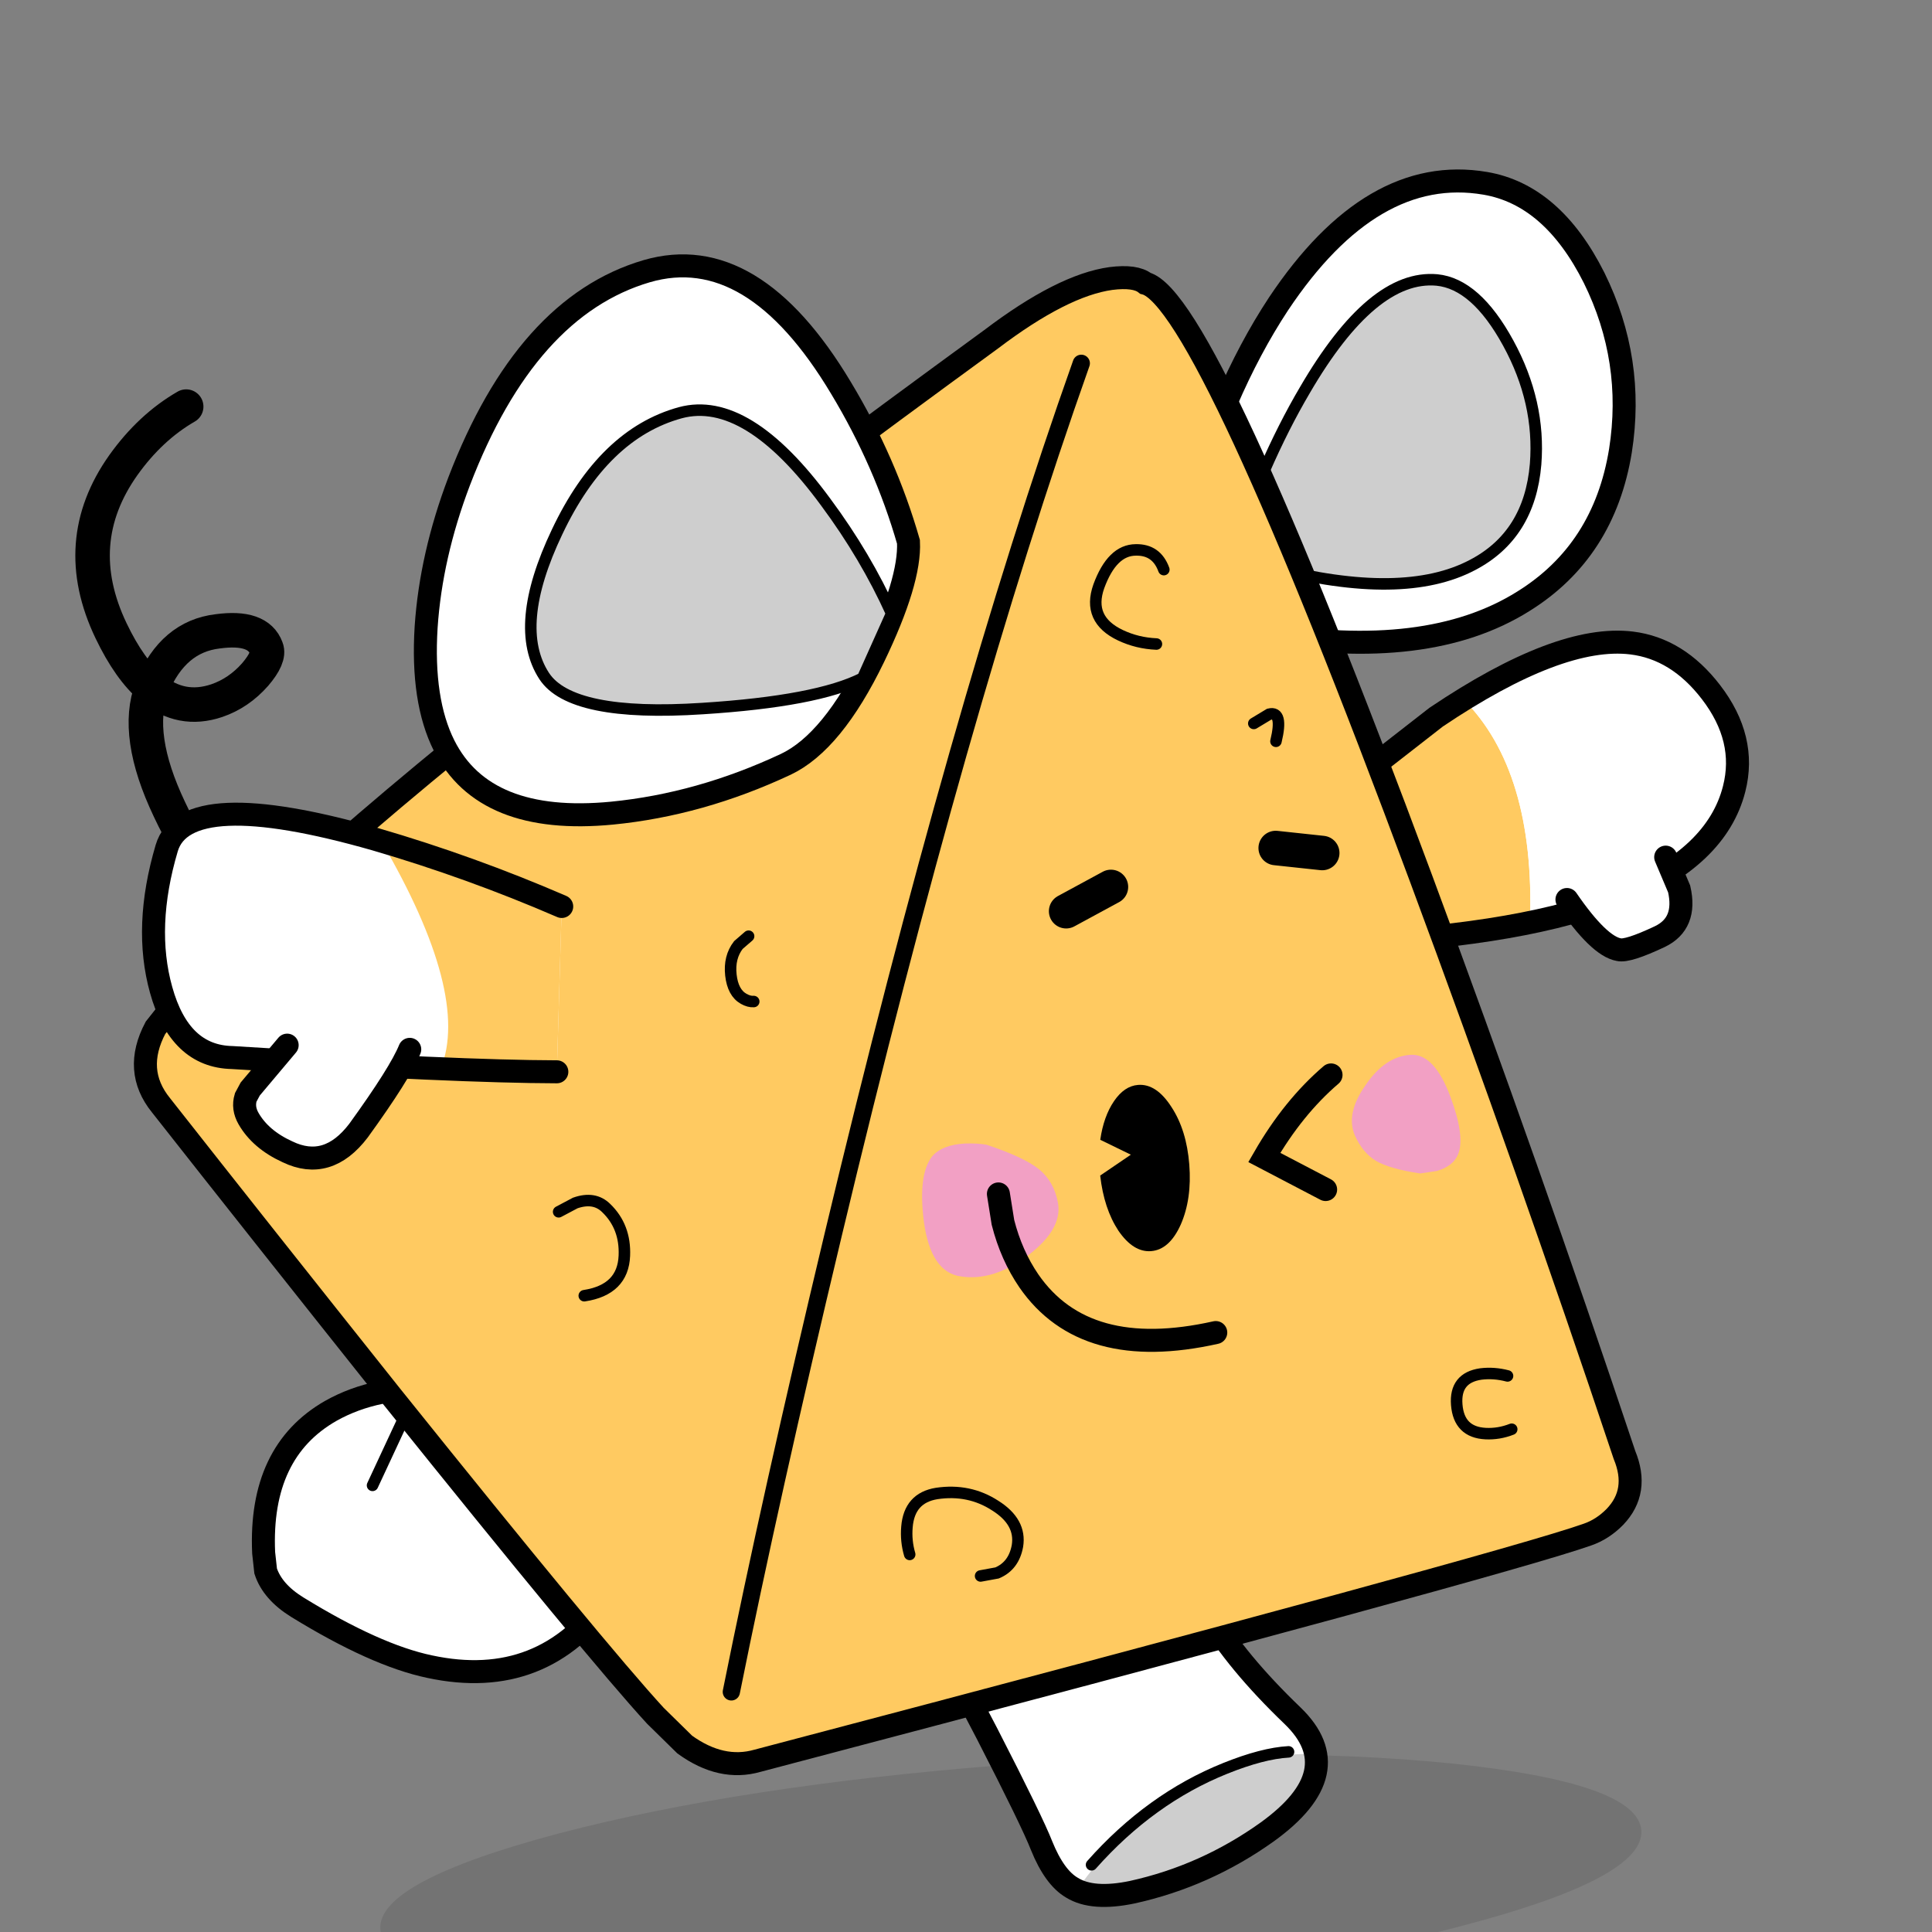 
<svg xmlns="http://www.w3.org/2000/svg" version="1.1" xmlns:xlink="http://www.w3.org/1999/xlink" preserveAspectRatio="none" x="0px" y="0px" width="60px" height="60px" viewBox="0 0 60 60">
<rect x="0" y="0" width="60" height="60" fill="#808080" stroke="none"/>
<defs>
<g id="fdnd4545466_2_Layer2_0_FILL">
<path fill="#000000" fill-opacity="0.098" stroke="none" d="
M 38.9 64.05
Q 22.8 61.15 0 61.15 -22.75 61.15 -38.9 64.05 -55 67 -55 71.15 -55 75.3 -38.9 78.2 -22.75 81.15 0 81.15 22.8 81.15 38.9 78.2 55 75.3 55 71.15 55 67 38.9 64.05 Z"/>
</g>

<g id="fdnd4545466_2_Layer1_0_MEMBER_0_FILL">
<path fill="#FFFFFF" stroke="none" d="
M 140.9 47.05
Q 138.3 43.05 134.35 42.25 128.15 41 116.9 47.35
L 106.9 53.95 108.15 66.35
Q 138.3 67.25 142.25 55.6 143.7 51.35 140.9 47.05 Z"/>
</g>

<g id="fdnd4545466_2_Layer1_0_MEMBER_1_MEMBER_0_FILL">
<path fill="#FFCA61" stroke="none" d="
M 106.9 53.95
L 108.15 66.35
Q 116.45 66.6 123.65 65.7 125.1 52.7 119.4 46 115.2 48.2 110.6 51.3
L 106.9 53.95 Z"/>
</g>

<g id="fdnd4545466_2_Layer1_0_MEMBER_1_MEMBER_1_FILL">
<path fill="#FFFFFF" stroke="none" d="
M 140.25 46.15
Q 137.7 42.95 134.35 42.25 129.05 41.2 119.4 46 125.1 52.7 123.65 65.7 142.2 63.15 142.7 53.2 142.9 49.45 140.25 46.15 Z"/>
</g>

<g id="fdnd4545466_2_Layer1_0_MEMBER_3_MEMBER_0_FILL">
<path fill="#FFFFFF" stroke="none" d="
M 135.85 61.05
L 127 64.05
Q 129.45 68.3 131.15 68.75 131.9 69 134.8 67.9 137.25 66.95 136.8 63.9
L 135.85 61.05 Z"/>
</g>

<g id="fdnd4545466_2_Layer1_0_MEMBER_4_FILL">
<path fill="#FFFFFF" stroke="none" d="
M 125.25 37.9
Q 132.6 34.1 134.7 25.5 136.55 17.75 133.6 10.35 130.55 2.85 124.8 1.4 115.1 -1.05 106.05 10.45 103.25 14.05 100.85 18.6
L 99 22.45 102.4 38.9
Q 116.55 42.45 125.25 37.9 Z"/>
</g>

<g id="fdnd4545466_2_Layer1_0_MEMBER_5_FILL">
<path fill="#CECECE" stroke="none" d="
M 127.25 26.1
Q 128.1 20.75 125.7 15.4 123.3 10.05 119.95 9.45 114.4 8.5 107.75 18.1 105.65 21.1 103.7 24.75
L 102.2 27.85 103.65 33.25
Q 114.85 37.1 121.1 34.4 126.25 32.2 127.25 26.1 Z"/>
</g>

<g id="fdnd4545466_2_Layer1_0_MEMBER_6_FILL">
<path fill="#FFFFFF" stroke="none" d="
M 22.8 98.65
Q 22 98.6 20.8 98.7 18.4 99 16.35 99.95 9.85 103 9.55 111.8
L 9.6 113.4
Q 10.05 115.25 12.1 116.75 18.55 121.45 23.15 122.8 32.85 125.7 39.2 117.95
L 22.8 98.65 Z"/>
</g>

<g id="fdnd4545466_2_Layer1_0_MEMBER_7_FILL">
<path fill="#FFFFFF" stroke="none" d="
M 75 142.5
Q 75.9 145.35 77.35 146.35 79.05 147.6 82.55 147.15 89 146.25 94.65 142.85 102.3 138.2 97.65 132.95 93.15 127.9 91 123.5
L 89.75 120.1 67.85 124.95 71.05 132.45
Q 74.35 140.35 75 142.5 Z"/>
</g>

<g id="fdnd4545466_2_Layer1_0_MEMBER_8_MEMBER_0_FILL">
<path fill="#FFFFFF" stroke="none" d="
M 75 142.5
Q 75.95 145.55 77.75 146.6 81.7 141.85 86.3 139.25 92.45 135.8 99.35 136.4 99.2 134.7 97.65 132.95 93.15 127.9 91 123.5
L 89.75 120.1 67.85 124.95 71.05 132.45
Q 74.35 140.35 75 142.5 Z"/>
</g>

<g id="fdnd4545466_2_Layer1_0_MEMBER_8_MEMBER_1_FILL">
<path fill="#CECECE" stroke="none" d="
M 99.35 136.4
Q 92.45 135.8 86.3 139.25 81.7 141.85 77.75 146.6 79.5 147.55 82.55 147.15 87.45 146.45 92.75 143.85 99.7 140.4 99.35 136.4 Z"/>
</g>

<g id="fdnd4545466_2_Layer1_0_MEMBER_13_FILL">
<path fill="#FFCA61" stroke="none" d="
M 94.65 7.75
Q 93.85 7 91.7 7.1 87.45 7.35 80.9 11.55 62.45 22.9 47.75 32.5 19.65 50.8 6.4 62.7
L 3.75 65.55
Q 1.5 69.1 3.7 72.3 11.3 83.7 21.7 99.1 37.7 122.6 42.4 128.6
L 44.75 131.3
Q 47.75 133.85 50.95 133.2 117 121.25 124.45 119.25 125.8 118.9 126.95 117.9 129.25 115.85 128.2 112.6 121.85 87.1 114.5 61.25 99.8 9.55 94.65 7.75 Z"/>
</g>

<g id="fdnd4545466_2_Layer1_0_MEMBER_14_FILL">
<path fill="#FFFFFF" stroke="none" d="
M 68.55 38.3
Q 72.25 31.95 72.35 28.55 70.9 21.45 67.55 14.75 60.9 1.35 51.5 3.3 40.8 5.55 33.8 20.25 30.85 26.5 29.95 32.65 29.05 39 30.7 43.05 33.65 50.25 44.8 50.05 52.5 49.9 60.2 47 64.4 45.4 68.55 38.3 Z"/>
</g>

<g id="fdnd4545466_2_Layer1_0_MEMBER_15_FILL">
<path fill="#CECECE" stroke="none" d="
M 67.45 40.05
L 70.4 34.65
Q 68.55 29.5 65.45 24.55 59.35 14.7 53.45 15.8 46.65 17.1 41.95 25.3 37.4 33.2 39.85 37.7 41.9 41.45 53.35 41.6 63.35 41.75 67.45 40.05 Z"/>
</g>

<g id="fdnd4545466_2_Layer1_0_MEMBER_16_FILL">
<path fill="#FFFFFF" stroke="none" d="
M 38.25 72.1
L 39.8 57.8
Q 32.15 53.75 24.1 50.7 8 44.7 5.95 50.05 3.4 56.7 4.5 62.3 5.65 68.2 10.2 68.65 29.6 71.4 38.25 72.1 Z"/>
</g>

<g id="fdnd4545466_2_Layer1_0_MEMBER_17_MEMBER_0_FILL">
<path fill="#FFFFFF" stroke="none" d="
M 28.2 71.05
Q 31.3 64.8 24.6 50.9 8 44.65 5.95 50.05 3.4 56.7 4.5 62.3 5.65 68.2 10.2 68.65 19.6 70 28.2 71.05 Z"/>
</g>

<g id="fdnd4545466_2_Layer1_0_MEMBER_17_MEMBER_1_FILL">
<path fill="#FFCA61" stroke="none" d="
M 38.25 72.1
L 39.8 57.8
Q 32.5 53.9 24.6 50.9 31.3 64.8 28.2 71.05 35 71.85 38.25 72.1 Z"/>
</g>

<g id="fdnd4545466_2_Layer1_0_MEMBER_19_MEMBER_0_FILL">
<path fill="#FFFFFF" stroke="none" d="
M 25.65 69.15
L 15.05 67.95 11.55 71.5 11.1 72.2
Q 10.75 73.1 11.2 74.05 12.1 75.95 14.35 77.2 17.7 79.15 20.65 75.85 24.65 71.15 25.65 69.15 Z"/>
</g>

<g id="fdnd4545466_2_Layer1_0_MEMBER_30_FILL">
<path fill="#F2A0C4" stroke="none" d="
M 79.4 83.85
Q 78.2 82.7 75 81.35 74.2 81.15 73.15 81.1 71.15 81.05 70.2 82 68.85 83.5 69.05 87.6 69.3 92.05 71.9 92.6 74.7 93.25 77.9 91.2 81.05 89.15 80.8 86.85 80.6 85 79.4 83.85 Z"/>
</g>

<g id="fdnd4545466_2_Layer1_0_MEMBER_31_FILL">
<path fill="#F2A0C4" stroke="none" d="
M 108.65 85.4
Q 109.8 86.2 112.4 86.8
L 113.85 86.7
Q 115.35 86.4 115.85 85.35 116.55 83.85 115.55 80.35 114.45 76.5 112.4 76.45 110.15 76.4 108.25 78.8 106.35 81.1 107 83.05 107.55 84.6 108.65 85.4 Z"/>
</g>

<g id="fdnd4545466_2_Layer1_0_MEMBER_33_MEMBER_0_FILL">
<path fill="#000000" stroke="none" d="
M 92.45 84.45
Q 92.45 81.45 91.3 79.35 90.15 77.2 88.55 77.2 87.35 77.2 86.35 78.45 85.35 79.7 84.9 81.7
L 87.45 83.2 84.65 84.8
Q 84.75 87.7 85.85 89.7 87 91.7 88.55 91.7 90.15 91.7 91.3 89.6 92.45 87.45 92.45 84.45 Z"/>
</g>

<path id="fdnd4545466_2_Layer1_0_MEMBER_2_1_STROKES" stroke="#000000" stroke-width="2" stroke-linejoin="miter" stroke-linecap="butt" stroke-miterlimit="4" fill="none" d="
M 106.9 53.95
L 116.9 47.35
Q 128.15 41 134.35 42.25 138.3 43.05 140.9 47.05 143.7 51.35 142.25 55.6 138.3 67.25 108.15 66.35"/>

<path id="fdnd4545466_2_Layer1_0_MEMBER_3_MEMBER_1_1_STROKES" stroke="#000000" stroke-width="2" stroke-linejoin="miter" stroke-linecap="round" stroke-miterlimit="4" fill="none" d="
M 135.85 61.05
L 136.8 63.9
Q 137.25 66.95 134.8 67.9 131.9 69 131.15 68.75 129.45 68.3 127 64.05"/>

<path id="fdnd4545466_2_Layer1_0_MEMBER_4_1_STROKES" stroke="#000000" stroke-width="2" stroke-linejoin="miter" stroke-linecap="butt" stroke-miterlimit="4" fill="none" d="
M 99 22.45
L 100.85 18.6
Q 103.25 14.05 106.05 10.45 115.1 -1.05 124.8 1.4 130.55 2.85 133.6 10.35 136.55 17.75 134.7 25.5 132.6 34.1 125.25 37.9 116.55 42.45 102.4 38.9
L 99 22.45 Z"/>

<path id="fdnd4545466_2_Layer1_0_MEMBER_5_1_STROKES" stroke="#000000" stroke-width="1" stroke-linejoin="miter" stroke-linecap="butt" stroke-miterlimit="4" fill="none" d="
M 102.2 27.85
L 103.7 24.75
Q 105.65 21.1 107.75 18.1 114.4 8.5 119.95 9.45 123.3 10.05 125.7 15.4 128.1 20.75 127.25 26.1 126.25 32.2 121.1 34.4 114.85 37.1 103.65 33.25
L 102.2 27.85 Z"/>

<path id="fdnd4545466_2_Layer1_0_MEMBER_6_1_STROKES" stroke="#000000" stroke-width="2" stroke-linejoin="miter" stroke-linecap="butt" stroke-miterlimit="4" fill="none" d="
M 22.8 98.65
Q 22 98.6 20.8 98.7 18.4 99 16.35 99.95 9.85 103 9.55 111.8
L 9.6 113.4
Q 10.05 115.25 12.1 116.75 18.55 121.45 23.15 122.8 32.85 125.7 39.2 117.95
L 22.8 98.65 Z"/>

<path id="fdnd4545466_2_Layer1_0_MEMBER_9_1_STROKES" stroke="#000000" stroke-width="2" stroke-linejoin="miter" stroke-linecap="butt" stroke-miterlimit="4" fill="none" d="
M 67.85 124.95
L 71.05 132.45
Q 74.35 140.35 75 142.5 75.9 145.35 77.35 146.35 79.05 147.6 82.55 147.15 89 146.25 94.65 142.85 102.3 138.2 97.65 132.95 93.15 127.9 91 123.5
L 89.75 120.1"/>

<path id="fdnd4545466_2_Layer1_0_MEMBER_10_1_STROKES" stroke="#000000" stroke-width="1" stroke-linejoin="miter" stroke-linecap="round" stroke-miterlimit="4" fill="none" d="
M 97.05 136.05
Q 94.8 136 91.45 137.05 84.75 139.15 79.2 144.5"/>

<path id="fdnd4545466_2_Layer1_0_MEMBER_11_1_STROKES" stroke="#000000" stroke-width="1" stroke-linejoin="miter" stroke-linecap="round" stroke-miterlimit="4" fill="none" d="
M 24 98.65
L 19.45 106.7"/>

<path id="fdnd4545466_2_Layer1_0_MEMBER_12_1_STROKES" stroke="#000000" stroke-width="3" stroke-linejoin="miter" stroke-linecap="round" stroke-miterlimit="4" fill="none" d="
M 9.45 52.75
Q 7.75 50.15 6.45 46.7 3.888 40.001 5.75 36.075 3.951 34.317 2.6 30.8 -0.45 22.85 4.8 16.55 7.4 13.45 10.65 11.9
M 5.75 36.075
Q 5.771 36.009 5.8 35.95 7.95 31.75 11.85 31.6 15.4 31.4 15.95 33.4 16.2 34.2 14.8 35.6 13.25 37.1 11.3 37.6 8.13 38.4 5.75 36.075 Z"/>

<path id="fdnd4545466_2_Layer1_0_MEMBER_13_1_STROKES" stroke="#000000" stroke-width="2" stroke-linejoin="miter" stroke-linecap="butt" stroke-miterlimit="4" fill="none" d="
M 94.65 7.75
Q 93.85 7 91.7 7.1 87.45 7.35 80.9 11.55 62.45 22.9 47.75 32.5 19.65 50.8 6.4 62.7
L 3.75 65.55
Q 1.5 69.1 3.7 72.3 11.3 83.7 21.7 99.1 37.7 122.6 42.4 128.6
L 44.75 131.3
Q 47.75 133.85 50.95 133.2 117 121.25 124.45 119.25 125.8 118.9 126.95 117.9 129.25 115.85 128.2 112.6 121.85 87.1 114.5 61.25 99.8 9.55 94.65 7.75 Z"/>

<path id="fdnd4545466_2_Layer1_0_MEMBER_14_1_STROKES" stroke="#000000" stroke-width="2" stroke-linejoin="miter" stroke-linecap="butt" stroke-miterlimit="4" fill="none" d="
M 72.35 28.55
Q 70.9 21.45 67.55 14.75 60.9 1.35 51.5 3.3 40.8 5.55 33.8 20.25 30.85 26.5 29.95 32.65 29.05 39 30.7 43.05 33.65 50.25 44.8 50.05 52.5 49.9 60.2 47 64.4 45.4 68.55 38.3 72.25 31.95 72.35 28.55 Z"/>

<path id="fdnd4545466_2_Layer1_0_MEMBER_15_1_STROKES" stroke="#000000" stroke-width="1" stroke-linejoin="miter" stroke-linecap="butt" stroke-miterlimit="4" fill="none" d="
M 70.4 34.65
Q 68.55 29.5 65.45 24.55 59.35 14.7 53.45 15.8 46.65 17.1 41.95 25.3 37.4 33.2 39.85 37.7 41.9 41.45 53.35 41.6 63.35 41.75 67.45 40.05
L 70.4 34.65 Z"/>

<path id="fdnd4545466_2_Layer1_0_MEMBER_18_1_STROKES" stroke="#000000" stroke-width="2" stroke-linejoin="miter" stroke-linecap="round" stroke-miterlimit="4" fill="none" d="
M 39.8 57.8
Q 32.15 53.75 24.1 50.7 8 44.7 5.95 50.05 3.4 56.7 4.5 62.3 5.65 68.2 10.2 68.65 29.6 71.4 38.25 72.1"/>

<path id="fdnd4545466_2_Layer1_0_MEMBER_19_MEMBER_1_1_STROKES" stroke="#000000" stroke-width="2" stroke-linejoin="miter" stroke-linecap="round" stroke-miterlimit="4" fill="none" d="
M 15.05 67.95
L 11.55 71.5 11.1 72.2
Q 10.75 73.1 11.2 74.05 12.1 75.95 14.35 77.2 17.7 79.15 20.65 75.85 24.65 71.15 25.65 69.15"/>

<path id="fdnd4545466_2_Layer1_0_MEMBER_20_1_STROKES" stroke="#000000" stroke-width="1.5" stroke-linejoin="miter" stroke-linecap="round" stroke-miterlimit="4" fill="none" d="
M 49.15 127.05
Q 53.85 110.5 61.1 88.1 75.6 43.3 88.55 14.25"/>

<path id="fdnd4545466_2_Layer1_0_MEMBER_21_1_STROKES" stroke="#000000" stroke-width="1" stroke-linejoin="miter" stroke-linecap="round" stroke-miterlimit="4" fill="none" d="
M 55.8 61.65
L 54.85 62.35
Q 53.95 63.35 54 64.9 54.05 66.45 54.95 67.05 55.4 67.35 55.8 67.35"/>

<path id="fdnd4545466_2_Layer1_0_MEMBER_22_1_STROKES" stroke="#000000" stroke-width="1" stroke-linejoin="miter" stroke-linecap="round" stroke-miterlimit="4" fill="none" d="
M 37.45 84.25
L 38.95 83.6
Q 40.65 83.15 41.6 84.25 43.15 86 42.85 88.5 42.5 91.45 39.1 91.7"/>

<path id="fdnd4545466_2_Layer1_0_MEMBER_23_1_STROKES" stroke="#000000" stroke-width="1" stroke-linejoin="miter" stroke-linecap="round" stroke-miterlimit="4" fill="none" d="
M 65.55 116.35
Q 65.3 115.15 65.5 113.95 65.9 111.45 68.3 111.25 71.15 111.05 73.3 112.7 75.45 114.3 74.95 116.35 74.5 118.05 73 118.55
L 71.55 118.7"/>

<path id="fdnd4545466_2_Layer1_0_MEMBER_24_1_STROKES" stroke="#000000" stroke-width="1" stroke-linejoin="miter" stroke-linecap="round" stroke-miterlimit="4" fill="none" d="
M 118.6 104.95
Q 117.45 104.55 116.3 104.6 114 104.75 114 107.1 114 109.5 116.3 109.8 117.45 109.95 118.6 109.6"/>

<path id="fdnd4545466_2_Layer1_0_MEMBER_25_1_STROKES" stroke="#000000" stroke-width="1" stroke-linejoin="miter" stroke-linecap="round" stroke-miterlimit="4" fill="none" d="
M 93.15 39.1
Q 91.5 38.9 90.1 38.1 87.3 36.5 88.55 33.7 89.95 30.65 92 30.8 93.8 30.9 94.3 32.7"/>

<path id="fdnd4545466_2_Layer1_0_MEMBER_26_1_STROKES" stroke="#000000" stroke-width="1" stroke-linejoin="miter" stroke-linecap="round" stroke-miterlimit="4" fill="none" d="
M 101.05 46.65
L 102.45 45.95
Q 103.7 45.75 102.85 48.35"/>

<path id="fdnd4545466_2_Layer1_0_MEMBER_27_1_STROKES" stroke="#000000" stroke-width="3" stroke-linejoin="miter" stroke-linecap="round" stroke-miterlimit="4" fill="none" d="
M 83.5 61.65
L 87.55 59.85"/>

<path id="fdnd4545466_2_Layer1_0_MEMBER_28_1_STROKES" stroke="#000000" stroke-width="3" stroke-linejoin="miter" stroke-linecap="round" stroke-miterlimit="4" fill="none" d="
M 102.1 57.6
L 106.1 58.35"/>

<path id="fdnd4545466_2_Layer1_0_MEMBER_29_1_STROKES" stroke="#000000" stroke-width="2" stroke-linejoin="miter" stroke-linecap="round" stroke-miterlimit="4" fill="none" d="
M 105.35 77.65
Q 101.85 80.2 99 84.35
L 104.1 87.55"/>

<path id="fdnd4545466_2_Layer1_0_MEMBER_32_1_STROKES" stroke="#000000" stroke-width="2" stroke-linejoin="miter" stroke-linecap="round" stroke-miterlimit="4" fill="none" d="
M 75.7 85.7
L 75.9 88.2
Q 76.4 91.1 77.75 93.45 82.05 100.85 93.6 99.2"/>
</defs>

<g transform="matrix( 0.356, -0.028, 0.028, 0.356, 29.4,33.05) ">
<g transform="matrix( 1, 0, 0, 1, 0,0) ">
<use xlink:href="#fdnd4545466_2_Layer2_0_FILL"/>
</g>

<g transform="matrix( 1, 0, 0, 1, -72.1,-74.1) ">
<use xlink:href="#fdnd4545466_2_Layer1_0_MEMBER_0_FILL"/>
</g>

<g transform="matrix( 1, 0, 0, 1, -72.1,-74.1) ">
<use xlink:href="#fdnd4545466_2_Layer1_0_MEMBER_1_MEMBER_0_FILL"/>
</g>

<g transform="matrix( 1, 0, 0, 1, -72.1,-74.1) ">
<use xlink:href="#fdnd4545466_2_Layer1_0_MEMBER_1_MEMBER_1_FILL"/>
</g>

<g transform="matrix( 1, 0, 0, 1, -72.1,-74.1) ">
<use xlink:href="#fdnd4545466_2_Layer1_0_MEMBER_2_1_STROKES"/>
</g>

<g transform="matrix( 1, 0, 0, 1, -72.1,-74.1) ">
<use xlink:href="#fdnd4545466_2_Layer1_0_MEMBER_3_MEMBER_0_FILL"/>
</g>

<g transform="matrix( 1, 0, 0, 1, -72.1,-74.1) ">
<use xlink:href="#fdnd4545466_2_Layer1_0_MEMBER_3_MEMBER_1_1_STROKES"/>
</g>

<g transform="matrix( 1, 0, 0, 1, -72.1,-74.1) ">
<use xlink:href="#fdnd4545466_2_Layer1_0_MEMBER_4_FILL"/>

<use xlink:href="#fdnd4545466_2_Layer1_0_MEMBER_4_1_STROKES"/>
</g>

<g transform="matrix( 1, 0, 0, 1, -72.1,-74.1) ">
<use xlink:href="#fdnd4545466_2_Layer1_0_MEMBER_5_FILL"/>

<use xlink:href="#fdnd4545466_2_Layer1_0_MEMBER_5_1_STROKES"/>
</g>

<g transform="matrix( 1, 0, 0, 1, -72.1,-74.1) ">
<use xlink:href="#fdnd4545466_2_Layer1_0_MEMBER_6_FILL"/>

<use xlink:href="#fdnd4545466_2_Layer1_0_MEMBER_6_1_STROKES"/>
</g>

<g transform="matrix( 1, 0, 0, 1, -72.1,-74.1) ">
<use xlink:href="#fdnd4545466_2_Layer1_0_MEMBER_7_FILL"/>
</g>

<g transform="matrix( 1, 0, 0, 1, -72.1,-74.1) ">
<use xlink:href="#fdnd4545466_2_Layer1_0_MEMBER_8_MEMBER_0_FILL"/>
</g>

<g transform="matrix( 1, 0, 0, 1, -72.1,-74.1) ">
<use xlink:href="#fdnd4545466_2_Layer1_0_MEMBER_8_MEMBER_1_FILL"/>
</g>

<g transform="matrix( 1, 0, 0, 1, -72.1,-74.1) ">
<use xlink:href="#fdnd4545466_2_Layer1_0_MEMBER_9_1_STROKES"/>
</g>

<g transform="matrix( 1, 0, 0, 1, -72.1,-74.1) ">
<use xlink:href="#fdnd4545466_2_Layer1_0_MEMBER_10_1_STROKES"/>
</g>

<g transform="matrix( 1, 0, 0, 1, -72.1,-74.1) ">
<use xlink:href="#fdnd4545466_2_Layer1_0_MEMBER_11_1_STROKES"/>
</g>

<g transform="matrix( 1, 0, 0, 1, -72.1,-74.1) ">
<use xlink:href="#fdnd4545466_2_Layer1_0_MEMBER_12_1_STROKES"/>
</g>

<g transform="matrix( 1, 0, 0, 1, -72.1,-74.1) ">
<use xlink:href="#fdnd4545466_2_Layer1_0_MEMBER_13_FILL"/>

<use xlink:href="#fdnd4545466_2_Layer1_0_MEMBER_13_1_STROKES"/>
</g>

<g transform="matrix( 1, 0, 0, 1, -72.1,-74.1) ">
<use xlink:href="#fdnd4545466_2_Layer1_0_MEMBER_14_FILL"/>

<use xlink:href="#fdnd4545466_2_Layer1_0_MEMBER_14_1_STROKES"/>
</g>

<g transform="matrix( 1, 0, 0, 1, -72.1,-74.1) ">
<use xlink:href="#fdnd4545466_2_Layer1_0_MEMBER_15_FILL"/>

<use xlink:href="#fdnd4545466_2_Layer1_0_MEMBER_15_1_STROKES"/>
</g>

<g transform="matrix( 1, 0, 0, 1, -72.1,-74.1) ">
<use xlink:href="#fdnd4545466_2_Layer1_0_MEMBER_16_FILL"/>
</g>

<g transform="matrix( 1, 0, 0, 1, -72.1,-74.1) ">
<use xlink:href="#fdnd4545466_2_Layer1_0_MEMBER_17_MEMBER_0_FILL"/>
</g>

<g transform="matrix( 1, 0, 0, 1, -72.1,-74.1) ">
<use xlink:href="#fdnd4545466_2_Layer1_0_MEMBER_17_MEMBER_1_FILL"/>
</g>

<g transform="matrix( 1, 0, 0, 1, -72.1,-74.1) ">
<use xlink:href="#fdnd4545466_2_Layer1_0_MEMBER_18_1_STROKES"/>
</g>

<g transform="matrix( 1, 0, 0, 1, -72.1,-74.1) ">
<use xlink:href="#fdnd4545466_2_Layer1_0_MEMBER_19_MEMBER_0_FILL"/>
</g>

<g transform="matrix( 1, 0, 0, 1, -72.1,-74.1) ">
<use xlink:href="#fdnd4545466_2_Layer1_0_MEMBER_19_MEMBER_1_1_STROKES"/>
</g>

<g transform="matrix( 1, 0, 0, 1, -72.1,-74.1) ">
<use xlink:href="#fdnd4545466_2_Layer1_0_MEMBER_20_1_STROKES"/>
</g>

<g transform="matrix( 1, 0, 0, 1, -72.1,-74.1) ">
<use xlink:href="#fdnd4545466_2_Layer1_0_MEMBER_21_1_STROKES"/>
</g>

<g transform="matrix( 1, 0, 0, 1, -72.1,-74.1) ">
<use xlink:href="#fdnd4545466_2_Layer1_0_MEMBER_22_1_STROKES"/>
</g>

<g transform="matrix( 1, 0, 0, 1, -72.1,-74.1) ">
<use xlink:href="#fdnd4545466_2_Layer1_0_MEMBER_23_1_STROKES"/>
</g>

<g transform="matrix( 1, 0, 0, 1, -72.1,-74.1) ">
<use xlink:href="#fdnd4545466_2_Layer1_0_MEMBER_24_1_STROKES"/>
</g>

<g transform="matrix( 1, 0, 0, 1, -72.1,-74.1) ">
<use xlink:href="#fdnd4545466_2_Layer1_0_MEMBER_25_1_STROKES"/>
</g>

<g transform="matrix( 1, 0, 0, 1, -72.1,-74.1) ">
<use xlink:href="#fdnd4545466_2_Layer1_0_MEMBER_26_1_STROKES"/>
</g>

<g transform="matrix( 1, 0, 0, 1, -72.1,-74.1) ">
<use xlink:href="#fdnd4545466_2_Layer1_0_MEMBER_27_1_STROKES"/>
</g>

<g transform="matrix( 1, 0, 0, 1, -72.1,-74.1) ">
<use xlink:href="#fdnd4545466_2_Layer1_0_MEMBER_28_1_STROKES"/>
</g>

<g transform="matrix( 1, 0, 0, 1, -72.1,-74.1) ">
<use xlink:href="#fdnd4545466_2_Layer1_0_MEMBER_29_1_STROKES"/>
</g>

<g transform="matrix( 1, 0, 0, 1, -72.1,-74.1) ">
<use xlink:href="#fdnd4545466_2_Layer1_0_MEMBER_30_FILL"/>
</g>

<g transform="matrix( 1, 0, 0, 1, -72.1,-74.1) ">
<use xlink:href="#fdnd4545466_2_Layer1_0_MEMBER_31_FILL"/>
</g>

<g transform="matrix( 1, 0, 0, 1, -72.1,-74.1) ">
<use xlink:href="#fdnd4545466_2_Layer1_0_MEMBER_32_1_STROKES"/>
</g>

<g transform="matrix( 1, 0, 0, 1, -72.1,-74.1) ">
<use xlink:href="#fdnd4545466_2_Layer1_0_MEMBER_33_MEMBER_0_FILL"/>
</g>
</g>
</svg>
